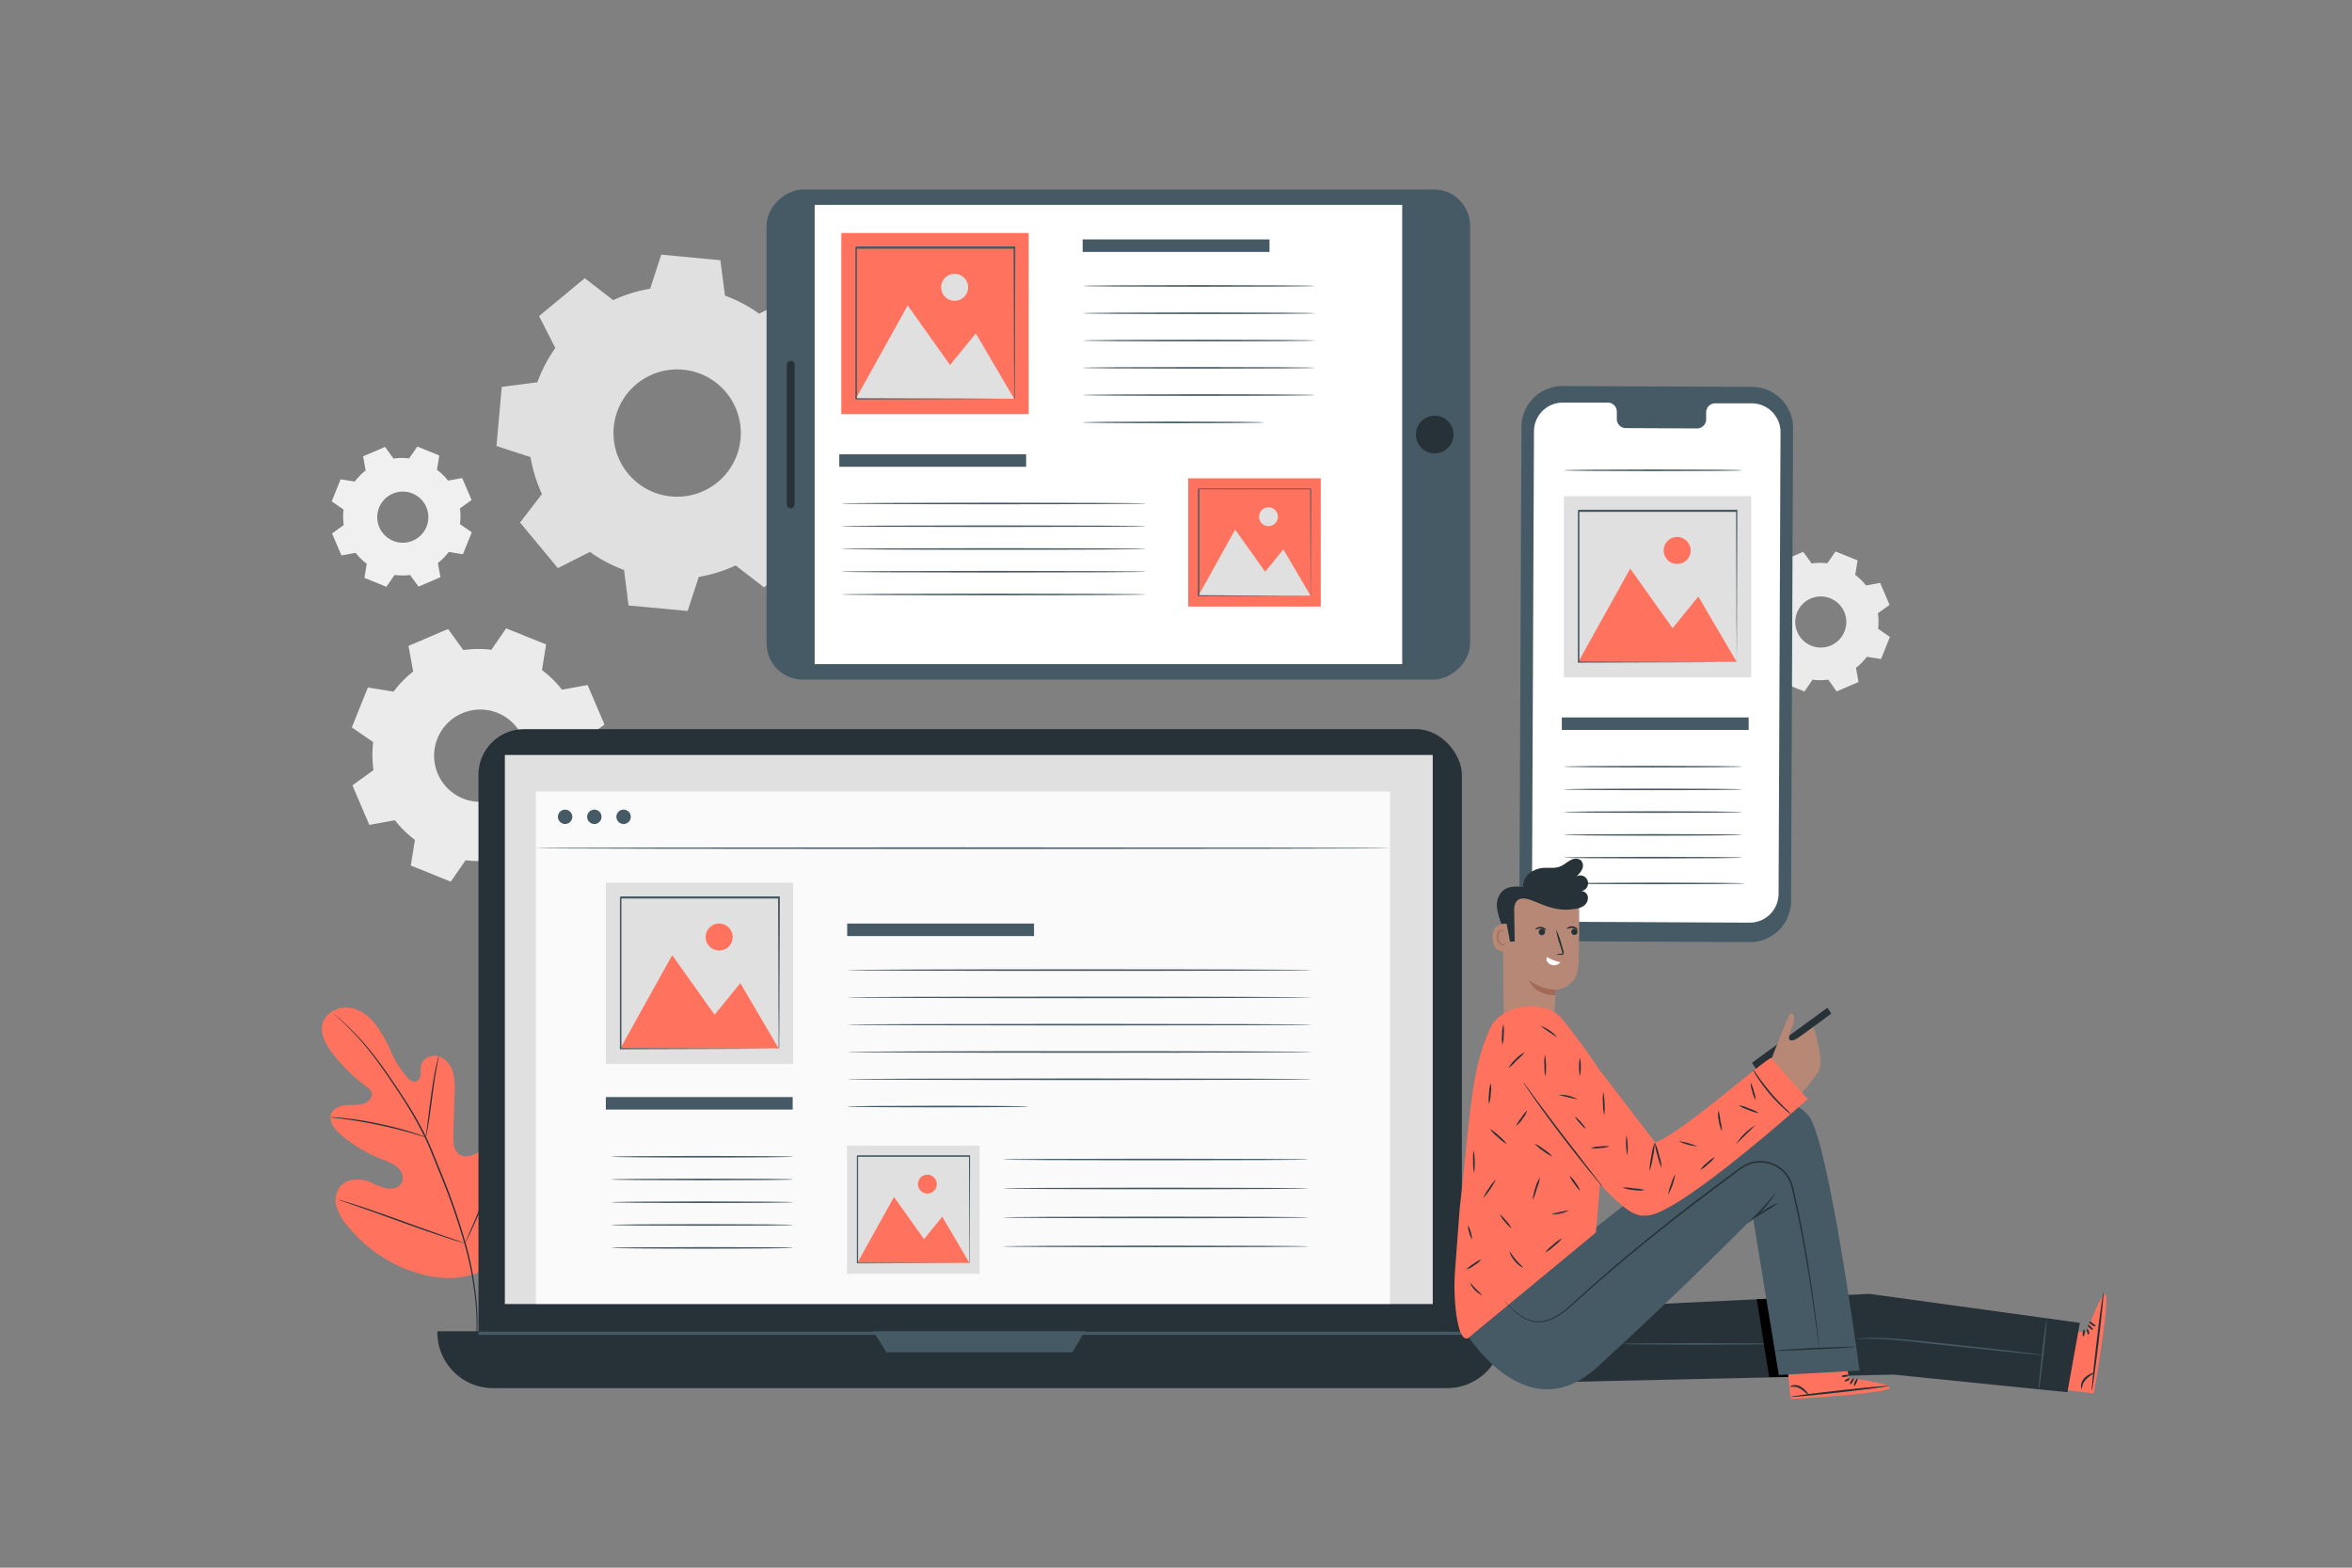 <svg xmlns="http://www.w3.org/2000/svg" viewBox="0 0 750 500"><rect x="0" y="0" width="750" height="500" fill="#808080" stroke="none"/><g id="freepik--background-complete--inject-2"><path d="M591.49,183.28a18.73,18.73,0,0,1,3.54,3.46l4.51-.83,3,7-3.72,2.69a18.55,18.55,0,0,1,.06,4.94l3.77,2.61-2.83,7.05-4.53-.73a18.38,18.38,0,0,1-3.46,3.53l.82,4.52-7,3L583,216.77a18.22,18.22,0,0,1-5,0l-2.61,3.78-7-2.83.73-4.53a18.44,18.44,0,0,1-3.54-3.46l-4.51.82-3-7,3.71-2.69a19.06,19.06,0,0,1,0-5L558,193.37l2.83-7,4.53.72a18.67,18.67,0,0,1,3.46-3.53L568,179l7-3,2.69,3.71a18.63,18.63,0,0,1,5-.05l2.6-3.77,7.05,2.83-.73,4.53Zm-7.85,7.55a8.14,8.14,0,1,0,4.52,10.59A8.14,8.14,0,0,0,583.64,190.83Z" style="fill:#ebebeb;fill-rule:evenodd"></path><path d="M172.82,213.71a33.86,33.86,0,0,1,6.39,6.26l8.16-1.49,5.39,12.62L186,236a33.42,33.42,0,0,1,.09,8.94l6.82,4.71-5.11,12.74L179.65,261a33.26,33.26,0,0,1-6.26,6.39l1.49,8.16L162.26,281l-4.86-6.72a33.84,33.84,0,0,1-8.94.1l-4.72,6.81L131,276.06l1.31-8.19a33.85,33.85,0,0,1-6.39-6.26l-8.15,1.49-5.39-12.62,6.72-4.86a33.84,33.84,0,0,1-.1-8.94L112.19,232l5.12-12.73,8.18,1.32a34.22,34.22,0,0,1,6.26-6.4L130.26,206l12.62-5.39,4.87,6.72a33.84,33.84,0,0,1,8.94-.1l4.71-6.82,12.74,5.12-1.32,8.18Zm-14.18,13.66a14.72,14.72,0,1,0,8.17,19.14A14.73,14.73,0,0,0,158.64,227.37Z" style="fill:#ebebeb;fill-rule:evenodd"></path><path d="M139.34,149.83a18.67,18.67,0,0,1,3.53,3.46l4.51-.82,3,7-3.71,2.69a18.63,18.63,0,0,1,0,5l3.77,2.61-2.83,7-4.52-.73a18.78,18.78,0,0,1-3.47,3.54l.83,4.51-7,3-2.69-3.71a19,19,0,0,1-4.94,0l-2.61,3.77-7-2.83.73-4.53a18.38,18.38,0,0,1-3.53-3.46l-4.52.82-3-7,3.72-2.69a18.22,18.22,0,0,1-.05-4.95l-3.78-2.6,2.83-7.05,4.53.73a18.73,18.73,0,0,1,3.46-3.54l-.82-4.51,7-3,2.69,3.72a18.63,18.63,0,0,1,5-.06l2.61-3.77,7,2.83-.72,4.53Zm-7.85,7.55A8.15,8.15,0,1,0,136,168,8.15,8.15,0,0,0,131.49,157.38Z" style="fill:#f0f0f0;fill-rule:evenodd"></path><path d="M231.19,94.29a46.15,46.15,0,0,1,10.9,5.76l10.2-5.18,12.08,14.56-7,9.07a46.75,46.75,0,0,1,3.65,11.78l10.86,3.55-1.75,18.84-11.34,1.48a46.22,46.22,0,0,1-5.76,10.91l5.18,10.2-14.57,12.08-9.06-7A46.4,46.4,0,0,1,222.82,184l-3.55,10.87-18.84-1.76L199,181.79a46.15,46.15,0,0,1-10.9-5.76l-10.2,5.17-12.08-14.56,7-9.07a46.75,46.75,0,0,1-3.65-11.78l-10.86-3.55L160,123.4l11.34-1.48A46.42,46.42,0,0,1,177.08,111l-5.18-10.19,14.57-12.08,9.06,7a46,46,0,0,1,11.79-3.65l3.55-10.87L229.71,83l1.48,11.34Zm-13.38,23.62A20.3,20.3,0,1,0,236.14,140,20.29,20.29,0,0,0,217.81,117.91Z" style="fill:#e0e0e0;fill-rule:evenodd"></path></g><g id="freepik--Plant--inject-2"><path d="M152.11,406c12.48-8.17,15.65-23.82,15.52-38,0-2.36.3-4.84-.79-6.94s-3.7-3.57-5.87-2.63c-1.79.78-2.61,2.8-3.65,4.46a13.9,13.9,0,0,1-5.73,5.15c-1.54.74-3.43,1.17-4.91.32-2-1.17-2.21-4-2.14-6.33q.21-6.56.4-13.11a21.49,21.49,0,0,0-.54-7,7.34,7.34,0,0,0-4.51-5c-2.25-.68-5.07.54-5.61,2.82a21.8,21.8,0,0,0-.14,2.92,2.47,2.47,0,0,1-1.52,2.29,2.9,2.9,0,0,1-2.58-1.14,31.28,31.28,0,0,1-5.46-8.59,43,43,0,0,0-5.08-8.84c-2.16-2.64-5.19-4.76-8.59-5s-7.07,1.72-8,5,.93,6.69,3,9.41a52.67,52.67,0,0,0,10.79,10.66,4.34,4.34,0,0,1,1.8,2c.47,1.58-1.07,3.09-2.64,3.57-1.79.54-3.71.31-5.56.48s-3.89.93-4.63,2.64c-1,2.38.94,4.94,2.89,6.63a45.75,45.75,0,0,0,13.26,8,15.39,15.39,0,0,1,4.94,2.52c1.38,1.24,2.18,3.37,1.29,5s-3.09,2.11-4.92,1.73A32.23,32.23,0,0,1,118,377c-3.24-1.29-7.46-1.17-9.62,1.57a7.34,7.34,0,0,0-1,6.54,17.11,17.11,0,0,0,3.46,5.88,45.62,45.62,0,0,0,19.17,14c7.51,2.78,14.52,3.65,22.11,1.11" style="fill:#FF725E"></path><path d="M106.41,323.29l.23.23.69.63c.61.56,1.5,1.38,2.63,2.47a88.89,88.89,0,0,1,8.84,9.89c1.71,2.21,3.49,4.72,5.35,7.44s3.81,5.66,5.76,8.81a104.59,104.59,0,0,1,5.61,10.16c.88,1.81,1.65,3.71,2.43,5.64s1.58,3.89,2.38,5.88a212.11,212.11,0,0,1,7.91,22.76,103.69,103.69,0,0,1,3.49,19.34,74.83,74.83,0,0,1-.1,13.25c-.16,1.55-.31,2.76-.44,3.58-.06.39-.1.7-.14.93a2.54,2.54,0,0,0,0,.32,2.35,2.35,0,0,0,.08-.31c0-.23.1-.54.17-.93.16-.81.34-2,.53-3.57a71.9,71.9,0,0,0,.24-13.29,101.28,101.28,0,0,0-3.41-19.42,209.06,209.06,0,0,0-7.89-22.83q-1.22-3-2.38-5.87c-.79-1.93-1.57-3.84-2.45-5.67a105.3,105.3,0,0,0-5.66-10.19c-2-3.15-3.94-6.07-5.8-8.79s-3.67-5.22-5.41-7.43a84.32,84.32,0,0,0-9-9.82c-1.15-1.07-2.07-1.88-2.7-2.41l-.71-.61C106.5,323.35,106.42,323.28,106.41,323.29Z" style="fill:#263238"></path><path d="M135.79,362.71a4.82,4.82,0,0,0,.25-1c.14-.65.32-1.58.51-2.75.39-2.33.83-5.56,1.29-9.12s.94-6.78,1.37-9.1c.21-1.15.39-2.09.52-2.74a4.56,4.56,0,0,0,.16-1,4.21,4.21,0,0,0-.33,1c-.18.63-.41,1.56-.66,2.71-.5,2.31-1,5.53-1.49,9.1s-.86,6.7-1.16,9.14c-.15,1.09-.28,2-.37,2.76A4.34,4.34,0,0,0,135.79,362.71Z" style="fill:#263238"></path><path d="M105.38,356.35a6.52,6.52,0,0,0,1.21.17c.78.09,1.92.21,3.31.41,2.79.36,6.63,1,10.83,1.88s8,1.87,10.67,2.64c1.36.38,2.45.72,3.2.95a6,6,0,0,0,1.19.31,8.72,8.72,0,0,0-1.13-.47c-.74-.28-1.82-.66-3.17-1.08-2.69-.86-6.46-1.88-10.67-2.77a109.19,109.19,0,0,0-10.88-1.77c-1.41-.16-2.55-.23-3.33-.26A6.11,6.11,0,0,0,105.38,356.35Z" style="fill:#263238"></path><path d="M148.27,396.53a1.62,1.62,0,0,0,.22-.36l.55-1.08c.47-.94,1.12-2.31,1.9-4,1.56-3.42,3.56-8.21,5.69-13.52s4.1-10.12,5.58-13.56l1.77-4.08.48-1.11c.1-.26.15-.4.13-.4a2,2,0,0,0-.21.36l-.55,1.08c-.48.94-1.12,2.31-1.9,4-1.56,3.42-3.56,8.21-5.7,13.52s-4.09,10.12-5.58,13.56c-.72,1.68-1.32,3.06-1.77,4.08l-.47,1.11A1.64,1.64,0,0,0,148.27,396.53Z" style="fill:#263238"></path><path d="M108,382.65s.13.08.39.18l1.17.41,4.32,1.5c3.64,1.26,8.65,3.06,14.18,5.06s10.56,3.75,14.23,4.94c1.84.6,3.32,1.06,4.36,1.36l1.19.34c.28.08.43.11.43.09a2.11,2.11,0,0,0-.4-.17l-1.17-.42-4.31-1.49c-3.64-1.26-8.65-3.06-14.18-5.06s-10.57-3.76-14.23-4.95c-1.84-.59-3.33-1.06-4.36-1.36l-1.2-.34A2.16,2.16,0,0,0,108,382.65Z" style="fill:#263238"></path></g><g id="freepik--Mobile--inject-2"><path d="M557.92,300.48l-60.33-.28A13.11,13.11,0,0,1,484.51,287l.64-150.83a13.12,13.12,0,0,1,13.2-13.05l60.33.27a13.14,13.14,0,0,1,13.09,13.16l-.64,150.84A13.13,13.13,0,0,1,557.92,300.48Z" style="fill:#455a64"></path><path d="M558.6,128.64l-11.7,0a2.89,2.89,0,0,0-2.85,2.94v2.12a2.92,2.92,0,0,1-2.85,2.95l-22.81-.11a2.89,2.89,0,0,1-2.82-3V131.4a2.9,2.9,0,0,0-2.82-3l-4.12,0-10.24,0a9.19,9.19,0,0,0-9.24,9.14l-.63,147.23a9.2,9.2,0,0,0,9.17,9.22l60.21.28a9.21,9.21,0,0,0,9.25-9.14l.62-147.23A9.19,9.19,0,0,0,558.6,128.64Z" style="fill:#fff"></path><rect x="498.03" y="228.82" width="59.58" height="3.99" style="fill:#455a64"></rect><path d="M555.49,244.51c0,.14-12.72.26-28.4.26s-28.41-.12-28.41-.26,12.72-.26,28.41-.26S555.49,244.37,555.49,244.51Z" style="fill:#455a64"></path><path d="M555.49,150c0,.15-12.72.26-28.4.26s-28.41-.11-28.41-.26,12.72-.26,28.41-.26S555.49,149.83,555.49,150Z" style="fill:#455a64"></path><path d="M555.49,251.77c0,.14-12.72.26-28.4.26s-28.41-.12-28.41-.26,12.72-.26,28.41-.26S555.49,251.62,555.49,251.77Z" style="fill:#455a64"></path><path d="M555.49,259c0,.14-12.72.26-28.4.26s-28.41-.12-28.41-.26,12.72-.26,28.41-.26S555.49,258.88,555.49,259Z" style="fill:#455a64"></path><path d="M555.49,266.28c0,.14-12.72.26-28.4.26s-28.41-.12-28.41-.26,12.72-.26,28.41-.26S555.49,266.13,555.49,266.28Z" style="fill:#455a64"></path><path d="M555.49,273.53c0,.15-12.72.26-28.4.26s-28.41-.11-28.41-.26,12.72-.26,28.41-.26S555.49,273.39,555.49,273.53Z" style="fill:#455a64"></path><path d="M556.3,281.76c0,.14-12.72.26-28.4.26s-28.41-.12-28.41-.26,12.72-.26,28.41-.26S556.3,281.61,556.3,281.76Z" style="fill:#455a64"></path><rect x="498.68" y="158.25" width="59.73" height="57.79" style="fill:#e0e0e0"></rect><polygon points="503.31 211.09 519.84 181.35 533.35 200.36 541.56 190.26 553.78 211.09 503.31 211.09" style="fill:#FF725E"></polygon><path d="M539.11,175.57a4.3,4.3,0,1,1-4.3-4.3A4.31,4.31,0,0,1,539.11,175.57Z" style="fill:#FF725E"></path><path d="M553.78,211.25s0-.08,0-.24,0-.39,0-.67c0-.62,0-1.48,0-2.6,0-2.29,0-5.61-.07-9.82,0-8.44-.07-20.46-.12-34.89l.24.24-50.46,0c-.07.06.53-.54.28-.28h0v13c0,4.25,0,8.41,0,12.45,0,8.1,0,15.75,0,22.79l-.25-.25,36.49.13,10.3.06,2.73,0h.7l.25,0h-.22l-.68,0-2.68,0-10.24.06-36.65.13h-.25v-.25c0-7,0-14.69,0-22.79,0-4,0-8.2,0-12.45v-13h0c-.26.25.34-.36.29-.29l50.46,0H554V163c-.06,14.5-.1,26.57-.13,35.05,0,4.18,0,7.48-.06,9.76q0,1.65,0,2.55c0,.27,0,.48,0,.65A.85.85,0,0,1,553.78,211.25Z" style="fill:#455a64"></path></g><g id="freepik--Tablet--inject-2"><rect x="278.45" y="26.42" width="156.32" height="224.34" rx="11.55" transform="translate(218.02 495.2) rotate(-90)" style="fill:#455a64"></rect><rect x="280.23" y="44.91" width="146.46" height="187.35" transform="translate(214.87 492.05) rotate(-90)" style="fill:#fff"></rect><path d="M457.5,132.59a6,6,0,1,1-6,6A6,6,0,0,1,457.5,132.59Z" style="fill:#263238"></path><rect x="228.6" y="137.35" width="47.08" height="2.48" rx="1.22" transform="translate(113.55 390.73) rotate(-90)" style="fill:#263238"></rect><rect x="345.24" y="76.36" width="59.58" height="3.99" style="fill:#455a64"></rect><rect x="267.63" y="144.89" width="59.58" height="3.99" style="fill:#455a64"></rect><path d="M419.33,91.2c0,.15-16.58.26-37,.26s-37.05-.11-37.05-.26,16.58-.26,37.05-.26S419.33,91.06,419.33,91.2Z" style="fill:#455a64"></path><path d="M419.33,99.91c0,.14-16.58.26-37,.26s-37.05-.12-37.05-.26,16.58-.26,37.05-.26S419.33,99.76,419.33,99.91Z" style="fill:#455a64"></path><path d="M419.33,108.61c0,.14-16.58.26-37,.26s-37.05-.12-37.05-.26,16.58-.26,37.05-.26S419.33,108.47,419.33,108.61Z" style="fill:#455a64"></path><path d="M419.33,117.31c0,.15-16.58.26-37,.26s-37.05-.11-37.05-.26,16.58-.26,37.05-.26S419.33,117.17,419.33,117.31Z" style="fill:#455a64"></path><path d="M419.33,126c0,.14-16.58.26-37,.26s-37.05-.12-37.05-.26,16.58-.26,37.05-.26S419.33,125.87,419.33,126Z" style="fill:#455a64"></path><path d="M403.08,134.72c0,.14-12.95.26-28.92.26s-28.92-.12-28.92-.26,12.94-.26,28.92-.26S403.08,134.58,403.08,134.72Z" style="fill:#455a64"></path><path d="M365.48,160.58c0,.14-21.76.26-48.6.26s-48.6-.12-48.6-.26,21.76-.26,48.6-.26S365.48,160.43,365.48,160.58Z" style="fill:#455a64"></path><path d="M365.48,167.83c0,.15-21.76.26-48.6.26s-48.6-.11-48.6-.26,21.76-.26,48.6-.26S365.48,167.69,365.48,167.83Z" style="fill:#455a64"></path><path d="M365.48,175.09c0,.14-21.76.26-48.6.26s-48.6-.12-48.6-.26,21.76-.26,48.6-.26S365.48,174.94,365.48,175.09Z" style="fill:#455a64"></path><path d="M365.48,182.34c0,.15-21.76.26-48.6.26s-48.6-.11-48.6-.26,21.76-.26,48.6-.26S365.48,182.2,365.48,182.34Z" style="fill:#455a64"></path><path d="M365.48,189.6c0,.14-21.76.26-48.6.26s-48.6-.12-48.6-.26,21.76-.26,48.6-.26S365.48,189.46,365.48,189.6Z" style="fill:#455a64"></path><rect x="268.28" y="74.31" width="59.73" height="57.79" style="fill:#FF725E"></rect><polygon points="272.91 127.16 289.44 97.42 302.95 116.42 311.16 106.33 323.38 127.16 272.91 127.16" style="fill:#e0e0e0"></polygon><path d="M308.71,91.63a4.3,4.3,0,1,1-4.3-4.29A4.3,4.3,0,0,1,308.71,91.63Z" style="fill:#e0e0e0"></path><path d="M323.38,127.32s0-.09,0-.24,0-.39,0-.67c0-.62,0-1.49,0-2.6,0-2.3,0-5.61-.06-9.82,0-8.44-.07-20.46-.12-34.89l.24.24-50.46,0c-.07.06.53-.53.28-.27h0v6.53c0,2.16,0,4.31,0,6.43v12.45c0,8.1,0,15.75,0,22.79l-.25-.25,36.49.12,10.29.07,2.73,0h.71l.25,0h-.22l-.68,0-2.68,0-10.24.07-36.65.12h-.25v-.25c0-7,0-14.69,0-22.79q0-6.07,0-12.45v-13h0c-.26.25.34-.36.29-.3l50.46,0h.25v.25c-.05,14.49-.09,26.57-.12,35.05,0,4.18-.05,7.48-.06,9.76,0,1.09,0,2,0,2.55,0,.27,0,.48,0,.65A.67.67,0,0,1,323.38,127.32Z" style="fill:#455a64"></path><rect x="378.89" y="152.55" width="42.27" height="40.9" style="fill:#FF725E"></rect><polygon points="382.17 189.95 393.86 168.91 403.43 182.36 409.24 175.21 417.88 189.95 382.17 189.95" style="fill:#e0e0e0"></polygon><path d="M407.5,164.81a3,3,0,1,1-3-3A3,3,0,0,1,407.5,164.81Z" style="fill:#e0e0e0"></path><path d="M417.88,190.06s0-.06,0-.16,0-.28,0-.48c0-.44,0-1,0-1.84,0-1.62,0-4,0-7,0-6-.05-14.48-.09-24.69l.17.17-35.71,0c-.05,0,.38-.38.2-.19h0v9.18q0,4.5,0,8.81c0,5.73,0,11.14,0,16.12l-.17-.17L408,190l7.28,0,1.94,0h.67s-.05,0-.15,0h-.48l-1.9,0-7.25.05-25.93.09H382v-.18c0-5,0-10.39,0-16.12V156h0c-.18.17.25-.26.21-.21l35.71,0h.18v.17c0,10.26-.07,18.8-.09,24.8,0,3,0,5.3-.05,6.91,0,.78,0,1.38,0,1.81,0,.19,0,.34,0,.46S417.89,190.07,417.88,190.06Z" style="fill:#455a64"></path></g><g id="freepik--Computer--inject-2"><rect x="152.57" y="232.55" width="313.59" height="207.37" rx="14.57" style="fill:#263238"></rect><path d="M139.46,424.59H479.21a0,0,0,0,1,0,0v.35a17.8,17.8,0,0,1-17.8,17.8H157.26a17.8,17.8,0,0,1-17.8-17.8v-.35A0,0,0,0,1,139.46,424.59Z" style="fill:#263238"></path><rect x="160.99" y="240.79" width="295.88" height="175.12" style="fill:#e0e0e0"></rect><polygon points="278.45 424.59 282.67 431.3 341.99 431.3 345.91 424.59 278.45 424.59" style="fill:#455a64"></polygon><rect x="170.86" y="252.46" width="272.41" height="163.39" style="fill:#fafafa"></rect><path d="M182.49,260.51a2.29,2.29,0,1,1-2.29-2.28A2.29,2.29,0,0,1,182.49,260.51Z" style="fill:#455a64"></path><path d="M191.81,260.51a2.29,2.29,0,1,1-2.28-2.28A2.28,2.28,0,0,1,191.81,260.51Z" style="fill:#455a64"></path><path d="M201.14,260.51a2.29,2.29,0,1,1-2.29-2.28A2.28,2.28,0,0,1,201.14,260.51Z" style="fill:#455a64"></path><path d="M443.27,270.51c0,.15-61,.26-136.2.26s-136.21-.11-136.21-.26,61-.26,136.21-.26S443.27,270.37,443.27,270.51Z" style="fill:#455a64"></path><rect x="152.57" y="424.73" width="313.59" height="1" style="fill:#455a64"></rect><rect x="193.19" y="349.9" width="59.58" height="3.99" style="fill:#455a64"></rect><rect x="270.15" y="294.56" width="59.58" height="3.99" style="fill:#455a64"></rect><path d="M418.35,309.41c0,.14-33.18.26-74.1.26s-74.1-.12-74.1-.26,33.17-.27,74.1-.27S418.35,309.26,418.35,309.41Z" style="fill:#455a64"></path><path d="M418.35,318.11c0,.14-33.18.26-74.1.26s-74.1-.12-74.1-.26,33.17-.26,74.1-.26S418.35,318,418.35,318.11Z" style="fill:#455a64"></path><path d="M418.35,326.81c0,.15-33.18.26-74.1.26s-74.1-.11-74.1-.26,33.17-.26,74.1-.26S418.35,326.67,418.35,326.81Z" style="fill:#455a64"></path><path d="M418.35,335.52c0,.14-33.18.26-74.1.26s-74.1-.12-74.1-.26,33.17-.27,74.1-.27S418.35,335.37,418.35,335.52Z" style="fill:#455a64"></path><path d="M418.35,344.22c0,.14-33.18.26-74.1.26s-74.1-.12-74.1-.26,33.17-.26,74.1-.26S418.35,344.07,418.35,344.22Z" style="fill:#455a64"></path><path d="M328,352.92c0,.14-12.95.26-28.92.26s-28.93-.12-28.93-.26,13-.26,28.93-.26S328,352.78,328,352.92Z" style="fill:#455a64"></path><path d="M417.26,369.81c0,.15-21.81.26-48.7.26s-48.7-.11-48.7-.26,21.8-.26,48.7-.26S417.26,369.67,417.26,369.81Z" style="fill:#455a64"></path><path d="M417.26,379.05c0,.14-21.81.26-48.7.26s-48.7-.12-48.7-.26,21.8-.26,48.7-.26S417.26,378.91,417.26,379.05Z" style="fill:#455a64"></path><path d="M417.26,388.29c0,.14-21.81.26-48.7.26s-48.7-.12-48.7-.26,21.8-.26,48.7-.26S417.26,388.14,417.26,388.29Z" style="fill:#455a64"></path><path d="M417.26,397.53c0,.14-21.81.26-48.7.26s-48.7-.12-48.7-.26,21.8-.26,48.7-.26S417.26,397.38,417.26,397.53Z" style="fill:#455a64"></path><path d="M252.92,368.93c0,.14-13,.26-29,.26s-29-.12-29-.26,13-.26,29-.26S252.92,368.78,252.92,368.93Z" style="fill:#455a64"></path><path d="M252.92,376.18c0,.15-13,.26-29,.26s-29-.11-29-.26,13-.26,29-.26S252.92,376,252.92,376.18Z" style="fill:#455a64"></path><path d="M252.92,383.44c0,.14-13,.26-29,.26s-29-.12-29-.26,13-.26,29-.26S252.92,383.3,252.92,383.44Z" style="fill:#455a64"></path><path d="M252.92,390.69c0,.15-13,.26-29,.26s-29-.11-29-.26,13-.26,29-.26S252.92,390.55,252.92,390.69Z" style="fill:#455a64"></path><path d="M252.92,398c0,.14-13,.26-29,.26s-29-.12-29-.26,13-.26,29-.26S252.92,397.81,252.92,398Z" style="fill:#455a64"></path><rect x="193.19" y="281.54" width="59.73" height="57.79" style="fill:#e0e0e0"></rect><polygon points="197.82 334.38 214.35 304.64 227.86 323.65 236.08 313.56 248.29 334.38 197.82 334.38" style="fill:#FF725E"></polygon><path d="M233.62,298.86a4.3,4.3,0,1,1-4.3-4.3A4.3,4.3,0,0,1,233.62,298.86Z" style="fill:#FF725E"></path><path d="M248.29,334.54a2.07,2.07,0,0,1,0-.23c0-.18,0-.4,0-.68,0-.61,0-1.48,0-2.6,0-2.29,0-5.6-.07-9.81,0-8.44-.07-20.46-.12-34.9l.24.25-50.46,0c-.07.06.53-.54.28-.28v13c0,4.24,0,8.4,0,12.45,0,8.09,0,15.74,0,22.78l-.25-.24,36.49.12,10.3.07,2.73,0h.95s-.07,0-.22,0h-.68l-2.68,0-10.24.07-36.65.12h-.24v-.25c0-7,0-14.69,0-22.78,0-4.05,0-8.21,0-12.45v-13l.29-.29,50.46,0h.25v.24c0,14.5-.1,26.57-.13,35.05,0,4.19,0,7.48-.06,9.76,0,1.1,0,1.95,0,2.56,0,.27,0,.48,0,.64S248.3,334.55,248.29,334.54Z" style="fill:#455a64"></path><rect x="270.11" y="365.4" width="42.27" height="40.9" style="fill:#e0e0e0"></rect><polygon points="273.39 402.8 285.08 381.76 294.65 395.21 300.46 388.06 309.11 402.8 273.39 402.8" style="fill:#FF725E"></polygon><path d="M298.72,377.66a3,3,0,1,1-3-3A3,3,0,0,1,298.72,377.66Z" style="fill:#FF725E"></path><path d="M309.11,402.92a1.33,1.33,0,0,1,0-.17c0-.12,0-.28,0-.48,0-.43,0-1,0-1.84,0-1.62,0-4-.05-6.95,0-6,0-14.48-.08-24.69l.17.17-35.72,0s.38-.38.2-.19h0v18c0,5.73,0,11.14,0,16.13l-.18-.18,25.83.09,7.28.05,1.93,0h0l-1.9,0-7.24,0-25.94.09h-.17v-.17c0-5,0-10.4,0-16.13,0-2.86,0-5.81,0-8.81v-9.16h0c-.18.17.24-.26.2-.21l35.72,0h.17v.17c0,10.26-.07,18.8-.09,24.81,0,3,0,5.29,0,6.9,0,.78,0,1.38,0,1.81,0,.19,0,.34,0,.46A.85.85,0,0,1,309.11,402.92Z" style="fill:#455a64"></path></g><g id="freepik--Character--inject-2"><path d="M665.35,425l-10-1.19L653,442.55l14.63,1.89.22-1.15c.94-5.14,4.39-26.18,3.77-29.77C670.93,409.52,665.35,425,665.35,425Z" style="fill:#FF725E"></path><path d="M670.75,412.18c.18,0-.51,7.06-1.54,15.71s-2,15.65-2.18,15.63.52-7,1.54-15.71S670.57,412.16,670.75,412.18Z" style="fill:#263238"></path><path d="M667.43,424.12c-.1.14-.62-.06-1.1-.52s-.68-1-.54-1.09.56.2,1,.63S667.54,424,667.43,424.12Z" style="fill:#263238"></path><path d="M668.23,423c-.08.16-.67,0-1.25-.44s-.9-1-.77-1.1.62.17,1.16.58S668.32,422.84,668.23,423Z" style="fill:#263238"></path><path d="M667.64,437.86c0,.08-.25.33-.75.69a12.1,12.1,0,0,0-1.77,1.47,4.55,4.55,0,0,0-1.08,1.92c-.14.56-.1.93-.2.95s-.28-.35-.25-1a3.86,3.86,0,0,1,1-2.29,6.65,6.65,0,0,1,2-1.43C667.22,437.89,667.59,437.78,667.64,437.86Z" style="fill:#263238"></path><path d="M665.56,423.84c.16-.07.48.3.6.85s0,1-.18,1-.34-.4-.45-.89S665.39,423.91,665.56,423.84Z" style="fill:#263238"></path><path d="M664.56,424c.17,0,.26.52.2,1.16s-.27,1.12-.44,1.08-.27-.55-.2-1.15S664.38,424,664.56,424Z" style="fill:#263238"></path><polygon points="659.25 444.04 603.82 438.42 488.88 440.99 519.44 416.35 596.15 412.67 663.22 421.91 659.25 444.04" style="fill:#263238"></polygon><path d="M565.56,428.65c0,.15-10.79.26-24.1.26s-24.09-.11-24.09-.26,10.78-.26,24.09-.26S565.56,428.51,565.56,428.65Z" style="fill:#455a64"></path><polygon points="560.2 414.39 564.14 439.18 571.7 439.18 565.95 414.12 560.2 414.39"></polygon><path d="M589.46,439.51l-1.12-10-18.79,2L571,446.15l1.17,0c5.22-.26,26.49-1.68,29.84-3.1C605.79,441.42,589.46,439.51,589.46,439.51Z" style="fill:#FF725E"></path><path d="M602.4,442c0,.18-7,1.11-15.65,2.08s-15.69,1.61-15.71,1.43,7-1.1,15.64-2.07S602.38,441.86,602.4,442Z" style="fill:#263238"></path><path d="M590,441.52c-.17-.07-.09-.62.25-1.19s.81-.89.94-.78-.07.59-.38,1.11S590.18,441.59,590,441.52Z" style="fill:#263238"></path><path d="M591.29,442c-.17,0-.15-.65.15-1.32s.74-1.09.89-1,0,.63-.3,1.25S591.46,442.09,591.29,442Z" style="fill:#263238"></path><path d="M576.68,444.84c-.06.06-.38-.17-.84-.57a12.36,12.36,0,0,0-1.83-1.39,4.52,4.52,0,0,0-2.12-.61c-.57,0-.93.11-1,0s.27-.35.93-.47a3.8,3.8,0,0,1,2.48.5,6.63,6.63,0,0,1,1.84,1.64C576.56,444.45,576.75,444.78,576.68,444.84Z" style="fill:#263238"></path><path d="M589.86,439.63c.11.14-.18.53-.69.78s-1,.23-1,.06.31-.42.76-.64S589.76,439.48,589.86,439.63Z" style="fill:#263238"></path><path d="M589.46,438.69c0,.18-.45.38-1.08.46s-1.15,0-1.16-.18.48-.38,1.08-.46S589.42,438.52,589.46,438.69Z" style="fill:#263238"></path><path d="M479.52,325.12l16-.29c.22-1.85.53-9.06.53-9.06s6.7-.63,7.19-7.25.28-21.94.28-21.94h0a23.11,23.11,0,0,0-23.35,1.48l-1,.7Z" style="fill:#b78876"></path><path d="M501.31,297.89a1,1,0,0,1,0-1.37,1,1,0,1,1,0,1.37Z" style="fill:#263238"></path><path d="M503,296.47c-.11.11-.73-.43-1.64-.49s-1.61.37-1.7.25.07-.26.37-.46a2.26,2.26,0,0,1,1.37-.34,2.2,2.2,0,0,1,1.3.53C503,296.21,503.07,296.42,503,296.47Z" style="fill:#263238"></path><path d="M492.44,296.62a1,1,0,0,1-1.12,1.58,1,1,0,1,1,1.12-1.58Z" style="fill:#263238"></path><path d="M493,296.66c-.11.11-.73-.43-1.65-.49s-1.6.37-1.7.25.07-.26.38-.46a2.25,2.25,0,0,1,2.67.2C493,296.4,493.09,296.62,493,296.66Z" style="fill:#263238"></path><path d="M496.24,304.43a4.44,4.44,0,0,1,1.49-.22c.24,0,.44-.06.46-.18a1.27,1.27,0,0,0-.13-.7l-.61-1.9a25.64,25.64,0,0,1-1.26-5,25,25,0,0,1,1.76,4.83c.2.66.38,1.29.57,1.91a1.51,1.51,0,0,1,.07,1,.65.65,0,0,1-.44.36,1.52,1.52,0,0,1-.41,0A4.56,4.56,0,0,1,496.24,304.43Z" style="fill:#263238"></path><path d="M493.21,305.26c-.92-.63,2.53,1.55,4.4,1.57a2.55,2.55,0,0,1-3.05.83C492.62,306.81,493.21,305.26,493.21,305.26Z" style="fill:#fff"></path><path d="M496.09,315.67a15.48,15.48,0,0,1-8.5-3s1.75,4.9,8.41,4.71Z" style="fill:#a36957"></path><path d="M504,284.19a2.49,2.49,0,1,0-1.37-4.62,7.31,7.31,0,0,0,1.9-2.39,2.51,2.51,0,0,0-.47-2.83,2.8,2.8,0,0,0-2.87-.18c-1.41.61-2.52,1.8-4,2.3s-3.06.25-4.61.32a8.2,8.2,0,0,0-4.78,1.65,5.49,5.49,0,0,0-2.13,4.46c-2.17-.26-4.57-.29-6.28,1.06a6.25,6.25,0,0,0-2.09,4.9,18.69,18.69,0,0,0,1.3,5.35h0a3.69,3.69,0,0,0,.66,1.38l.81,4.76,2.95-.06-.19-9.9s-.3-4.18,3.3-3.81,8.47,4.42,15.46,3.39a7.59,7.59,0,0,0,3.26-.93,3.22,3.22,0,0,0,1.5-2.9A2.19,2.19,0,0,0,504,284.19Z" style="fill:#263238"></path><path d="M480.44,294.64c-.15-.05-4.93-.67-4.48,5s6,3.32,6,3.16S480.44,294.64,480.44,294.64Z" style="fill:#b78876"></path><path d="M480.08,300.93s-.1.07-.26.16a1,1,0,0,1-.73.08,2.45,2.45,0,0,1-1.3-2.09,3.18,3.18,0,0,1,.16-1.43,1.14,1.14,0,0,1,.68-.82.5.5,0,0,1,.6.23c.09.15.06.26.09.27s.12-.1.05-.33a.59.59,0,0,0-.25-.34.72.72,0,0,0-.55-.1,1.42,1.42,0,0,0-1,1,3.22,3.22,0,0,0-.21,1.6,2.55,2.55,0,0,0,1.62,2.32,1.05,1.05,0,0,0,.89-.22C480.08,301.06,480.1,300.94,480.08,300.93Z" style="fill:#a36957"></path><path d="M466.54,424c3,4.47,21.19,31.85,42.91,11.94C537.12,410.6,559,388.4,559,388.4l8.22,50.15,25.76-1.4s-10-74.67-16.38-81.46c-7.09-7.58-13.61-6.94-69.29,37Z" style="fill:#455a64"></path><polygon points="558.68 338.96 582.74 321.4 583.92 323.29 560.02 341.06 558.68 338.96" style="fill:#263238"></polygon><path d="M564.63,338.42s3.22-8.4,4-10.19,1.95-4.91,2.41-5,2.14.2,0,5.54,2.6,2.08,2.6,2.08l4.63-3.32s3.66,10.94,1.58,14.24a53.63,53.63,0,0,1-5.49,6.95Z" style="fill:#b78876"></path><path d="M564.9,337.44c-.48-1.09-31.08,25.93-37.17,26.85l-17.84-23.23s-3.7-5.88-11.65-15.94c-5.14-6.49-19.3-5.14-23,2.77-6.32,13.44-6.4,28.38-9.77,57.45L464,405a69.34,69.34,0,0,0,.19,12.56c.54,4.87,1.64,10,3.9,9.27l40.81-33.73,1.31-15.32c8.58,8.7,11.25,10.52,15.71,9.82,11.23-1.74,50.54-37.09,50.54-37.09S565.37,338.54,564.9,337.44Z" style="fill:#FF725E"></path><path d="M571.19,355.42a11.47,11.47,0,0,1-2.19-1.71,48.59,48.59,0,0,1-4.69-4.81,47.28,47.28,0,0,1-4-5.4,13.06,13.06,0,0,1-1.35-2.44,18.28,18.28,0,0,1,1.65,2.23c1,1.39,2.4,3.29,4.09,5.27s3.33,3.68,4.55,4.88A19.7,19.7,0,0,1,571.19,355.42Z" style="fill:#263238"></path><path d="M526,373.5a21.42,21.42,0,0,1,.56-4.65,21.92,21.92,0,0,1,1.08-4.56,21.36,21.36,0,0,1-.56,4.65A21.71,21.71,0,0,1,526,373.5Z" style="fill:#263238"></path><path d="M529.9,372.54a17,17,0,0,1-1.36-4,18.24,18.24,0,0,1-.85-4.13,17,17,0,0,1,1.36,4A18.45,18.45,0,0,1,529.9,372.54Z" style="fill:#263238"></path><path d="M485.72,345.14a10.56,10.56,0,0,1,1,1.29l2.66,3.62c2.25,3.05,5.39,7.25,8.9,11.84l9.05,11.74,2.73,3.57a10.36,10.36,0,0,1,1,1.35,10.69,10.69,0,0,1-1.11-1.23c-.69-.81-1.66-2-2.86-3.46-2.39-2.95-5.66-7.05-9.17-11.65s-6.61-8.84-8.78-11.95c-1.09-1.55-2-2.82-2.54-3.71A10.33,10.33,0,0,1,485.72,345.14Z" style="fill:#263238"></path><path d="M480.5,364.9a12.74,12.74,0,0,1-2.87-2.22,13.13,13.13,0,0,1-2.53-2.62,12.54,12.54,0,0,1,2.88,2.23A12.39,12.39,0,0,1,480.5,364.9Z" style="fill:#263238"></path><path d="M477,376.17a25.16,25.16,0,0,1-4,5.94,12.24,12.24,0,0,1,1.79-3.12A12.56,12.56,0,0,1,477,376.17Z" style="fill:#263238"></path><path d="M481.92,391.72c-.11.09-1-.81-2-2a8.1,8.1,0,0,1-1.62-2.34c.11-.09,1,.81,2,2A8,8,0,0,1,481.92,391.72Z" style="fill:#263238"></path><path d="M472.4,401.69a8.11,8.11,0,0,1-2.24,1.83,8.27,8.27,0,0,1-2.53,1.4,8.11,8.11,0,0,1,2.24-1.83A8.27,8.27,0,0,1,472.4,401.69Z" style="fill:#263238"></path><path d="M485.71,404.33a6.53,6.53,0,0,1-2.66-2.13,6.6,6.6,0,0,1-1.67-3c.14-.07.87,1.25,2.06,2.64S485.8,404.2,485.71,404.33Z" style="fill:#263238"></path><path d="M498.12,394.91a12.81,12.81,0,0,1-2.56,2.52,12.66,12.66,0,0,1-2.9,2.12,12.77,12.77,0,0,1,2.56-2.52A12.43,12.43,0,0,1,498.12,394.91Z" style="fill:#263238"></path><path d="M472.58,413.1a7.6,7.6,0,0,1-3.81-3.9c.12-.08.87.88,1.92,1.94S472.67,413,472.58,413.1Z" style="fill:#263238"></path><path d="M500.33,386a9.57,9.57,0,0,1-5.67,1.22,58.77,58.77,0,0,1,5.67-1.22Z" style="fill:#263238"></path><path d="M491.09,375.49a17.53,17.53,0,0,1-1,3.56,31.93,31.93,0,0,1-1.17,3.4l-.11,0c0-.06.06-.08.08-.08s0,0,0,.11l-.11,0a15,15,0,0,1,.78-3.52A11,11,0,0,1,491.09,375.49Z" style="fill:#263238"></path><path d="M495,368.82a11.76,11.76,0,0,1-3-1.82,11.56,11.56,0,0,1-2.65-2.25,12.18,12.18,0,0,1,2.95,1.82A11.76,11.76,0,0,1,495,368.82Z" style="fill:#263238"></path><path d="M487,354.12a7.54,7.54,0,0,1-1.48,2.7,7.69,7.69,0,0,1-2.1,2.25,11.94,11.94,0,0,1,1.68-2.56A11.3,11.3,0,0,1,487,354.12Z" style="fill:#263238"></path><path d="M474.82,352.12a11.5,11.5,0,0,1,0-3.39,11.37,11.37,0,0,1,.54-3.34,10.66,10.66,0,0,1,0,3.38A10.83,10.83,0,0,1,474.82,352.12Z" style="fill:#263238"></path><path d="M470.07,374.16a13.56,13.56,0,0,1-.32-3.65,13.32,13.32,0,0,1,.2-3.65,25.74,25.74,0,0,1,.12,7.3Z" style="fill:#263238"></path><path d="M469.41,395.3a5.34,5.34,0,0,1-.89-2.17,5.58,5.58,0,0,1-.4-2.31,10.41,10.41,0,0,1,1.29,4.48Z" style="fill:#263238"></path><path d="M486.25,335.63a23.7,23.7,0,0,1-2.58,2.54,22.07,22.07,0,0,1-2.61,2.51,8.93,8.93,0,0,1,2.25-2.88A8.78,8.78,0,0,1,486.25,335.63Z" style="fill:#263238"></path><path d="M479.1,333.24a10.4,10.4,0,0,1-.12-3.31,10.57,10.57,0,0,1,.4-3.29,10.76,10.76,0,0,1,.12,3.31A10.94,10.94,0,0,1,479.1,333.24Z" style="fill:#263238"></path><path d="M496.62,330.86a60.17,60.17,0,0,1-5.44-3.71,12.86,12.86,0,0,1,5.44,3.71Z" style="fill:#263238"></path><path d="M492.81,343.34a12.31,12.31,0,0,1-.33-3.5,12.1,12.1,0,0,1,.19-3.51,23.76,23.76,0,0,1,.14,7Z" style="fill:#263238"></path><path d="M503.07,350.64a79,79,0,0,1-6-1.44,10.57,10.57,0,0,1,6,1.44Z" style="fill:#263238"></path><path d="M503.77,343.2a16.5,16.5,0,0,1,0-5.89,8.74,8.74,0,0,1,.29,2.94A8.42,8.42,0,0,1,503.77,343.2Z" style="fill:#263238"></path><path d="M511.59,355.69a13.19,13.19,0,0,1-.43-3.71,13.66,13.66,0,0,1,.1-3.73,27.29,27.29,0,0,1,.33,7.44Z" style="fill:#263238"></path><path d="M505.58,359.91c-.11.1-.92-.64-1.81-1.64s-1.53-1.9-1.42-2,.92.64,1.81,1.65S505.69,359.82,505.58,359.91Z" style="fill:#263238"></path><path d="M513.18,365.67a9,9,0,0,1-2.93.48,8.72,8.72,0,0,1-3,0,8.37,8.37,0,0,1,2.92-.48A8.2,8.2,0,0,1,513.18,365.67Z" style="fill:#263238"></path><path d="M518.9,368.59a21.41,21.41,0,0,1-.25-6.59,20.65,20.65,0,0,1,.25,6.59Z" style="fill:#263238"></path><path d="M524.54,379.54a9.66,9.66,0,0,1-3.63,0,9.51,9.51,0,0,1-3.53-.83,19.4,19.4,0,0,1,3.59.32A18.22,18.22,0,0,1,524.54,379.54Z" style="fill:#263238"></path><path d="M534.24,374.49A22.78,22.78,0,0,1,532,381a11.18,11.18,0,0,1,.87-3.32A11.06,11.06,0,0,1,534.24,374.49Z" style="fill:#263238"></path><path d="M541.23,365.65a18.73,18.73,0,0,1-6-1.67,19.43,19.43,0,0,1,6,1.67Z" style="fill:#263238"></path><path d="M546.85,369a9.68,9.68,0,0,1-2.17,2.27,10,10,0,0,1-2.51,1.89,9.33,9.33,0,0,1,2.17-2.28A9.89,9.89,0,0,1,546.85,369Z" style="fill:#263238"></path><path d="M549.1,360.73a8.13,8.13,0,0,1-1-3.21,8,8,0,0,1-.14-3.38,18,18,0,0,1,.65,3.29A17.8,17.8,0,0,1,549.1,360.73Z" style="fill:#263238"></path><path d="M559.8,358.83a384.7,384.7,0,0,1-6.24,6.09,19.31,19.31,0,0,1,6.24-6.09Z" style="fill:#263238"></path><path d="M560.86,355a11.33,11.33,0,0,1-3.31-1,11.21,11.21,0,0,1-3.12-1.47,11.54,11.54,0,0,1,3.3,1A11.72,11.72,0,0,1,560.86,355Z" style="fill:#263238"></path><path d="M559.84,350.89a8.14,8.14,0,0,1-1.05-2.7,8.27,8.27,0,0,1-.55-2.85,8.14,8.14,0,0,1,1,2.7A8.57,8.57,0,0,1,559.84,350.89Z" style="fill:#263238"></path><path d="M503.86,379.7c-.12.09-1-.9-1.88-2.2a8.06,8.06,0,0,1-1.46-2.5,8.16,8.16,0,0,1,1.88,2.2A8.57,8.57,0,0,1,503.86,379.7Z" style="fill:#263238"></path><path d="M580.1,430.08a2,2,0,0,1-.08-.43q-.06-.45-.18-1.26c-.14-1.13-.36-2.76-.63-4.84-.57-4.2-1.38-10.29-2.59-17.78s-2.82-16.38-5.11-26.14a13.73,13.73,0,0,0-1.19-3.53,11.18,11.18,0,0,0-2.4-2.92,10.37,10.37,0,0,0-7.28-2.36,9.59,9.59,0,0,0-3.86,1.05,25.54,25.54,0,0,0-3.43,2.32l-6.88,5.11c-9.26,6.95-17.93,13.76-25.67,20.15s-14.49,12.37-20.14,17.44c-2.86,2.46-5.91,4.43-9,4.75a9.1,9.1,0,0,1-4.19-.51,12.53,12.53,0,0,1-3.11-1.71,26.25,26.25,0,0,1-3.6-3.31l-.85-.94a2.35,2.35,0,0,1-.28-.34,1.79,1.79,0,0,1,.31.3l.89.91a29.3,29.3,0,0,0,3.65,3.22,13,13,0,0,0,3.07,1.64,8.94,8.94,0,0,0,4.08.45c3-.33,6-2.28,8.8-4.74,5.61-5.09,12.34-11.14,20.08-17.53s16.39-13.25,25.66-20.2l6.88-5.11a26.26,26.26,0,0,1,3.51-2.36,10,10,0,0,1,4.06-1.1,10.86,10.86,0,0,1,7.63,2.49,11.36,11.36,0,0,1,2.51,3.07,14.29,14.29,0,0,1,1.23,3.65c2.27,9.79,3.83,18.7,5,26.19s1.92,13.6,2.43,17.81c.23,2.09.41,3.72.54,4.86,0,.54.09,1,.12,1.27A2.31,2.31,0,0,1,580.1,430.08Z" style="fill:#263238"></path><path d="M591.78,429.52a3.63,3.63,0,0,1-1,.16c-.65.07-1.59.15-2.75.23-2.33.16-5.54.33-9.09.48l-9.09.39-2.76.1a4.29,4.29,0,0,1-1,0,3.64,3.64,0,0,1,1-.18c.65-.08,1.59-.17,2.75-.27,2.33-.19,5.54-.38,9.09-.54l9.1-.33,2.76-.06A4,4,0,0,1,591.78,429.52Z" style="fill:#263238"></path><path d="M566.15,380.58a34,34,0,0,1-8.74,9.53c-.1-.12,2-2.07,4.44-4.7S566,380.49,566.15,380.58Z" style="fill:#263238"></path><path d="M567.12,383.62a33.77,33.77,0,0,1-4.26,2.77,33.3,33.3,0,0,1-4.4,2.58,19.66,19.66,0,0,1,4.12-3A19.86,19.86,0,0,1,567.12,383.62Z" style="fill:#263238"></path><path d="M651.37,432.1a2.82,2.82,0,0,1-.61,0L649,432l-6.4-.61-21.09-2.2c-8.24-.86-15.68-1.82-21.09-2.09-2.7-.14-4.9-.13-6.41-.07l-1.74.07a2.5,2.5,0,0,1-.62,0,3.86,3.86,0,0,1,.61-.1c.39-.06,1-.11,1.74-.18a62.54,62.54,0,0,1,6.44-.09c5.44.18,12.89,1.08,21.12,1.94L642.65,431l6.39.77,1.73.23A2.59,2.59,0,0,1,651.37,432.1Z" style="fill:#455a64"></path><path d="M650.1,443.28c-.14,0,.31-5,1-11.21s1.39-11.16,1.53-11.14-.31,5-1,11.2S650.24,443.29,650.1,443.28Z" style="fill:#455a64"></path></g></svg>